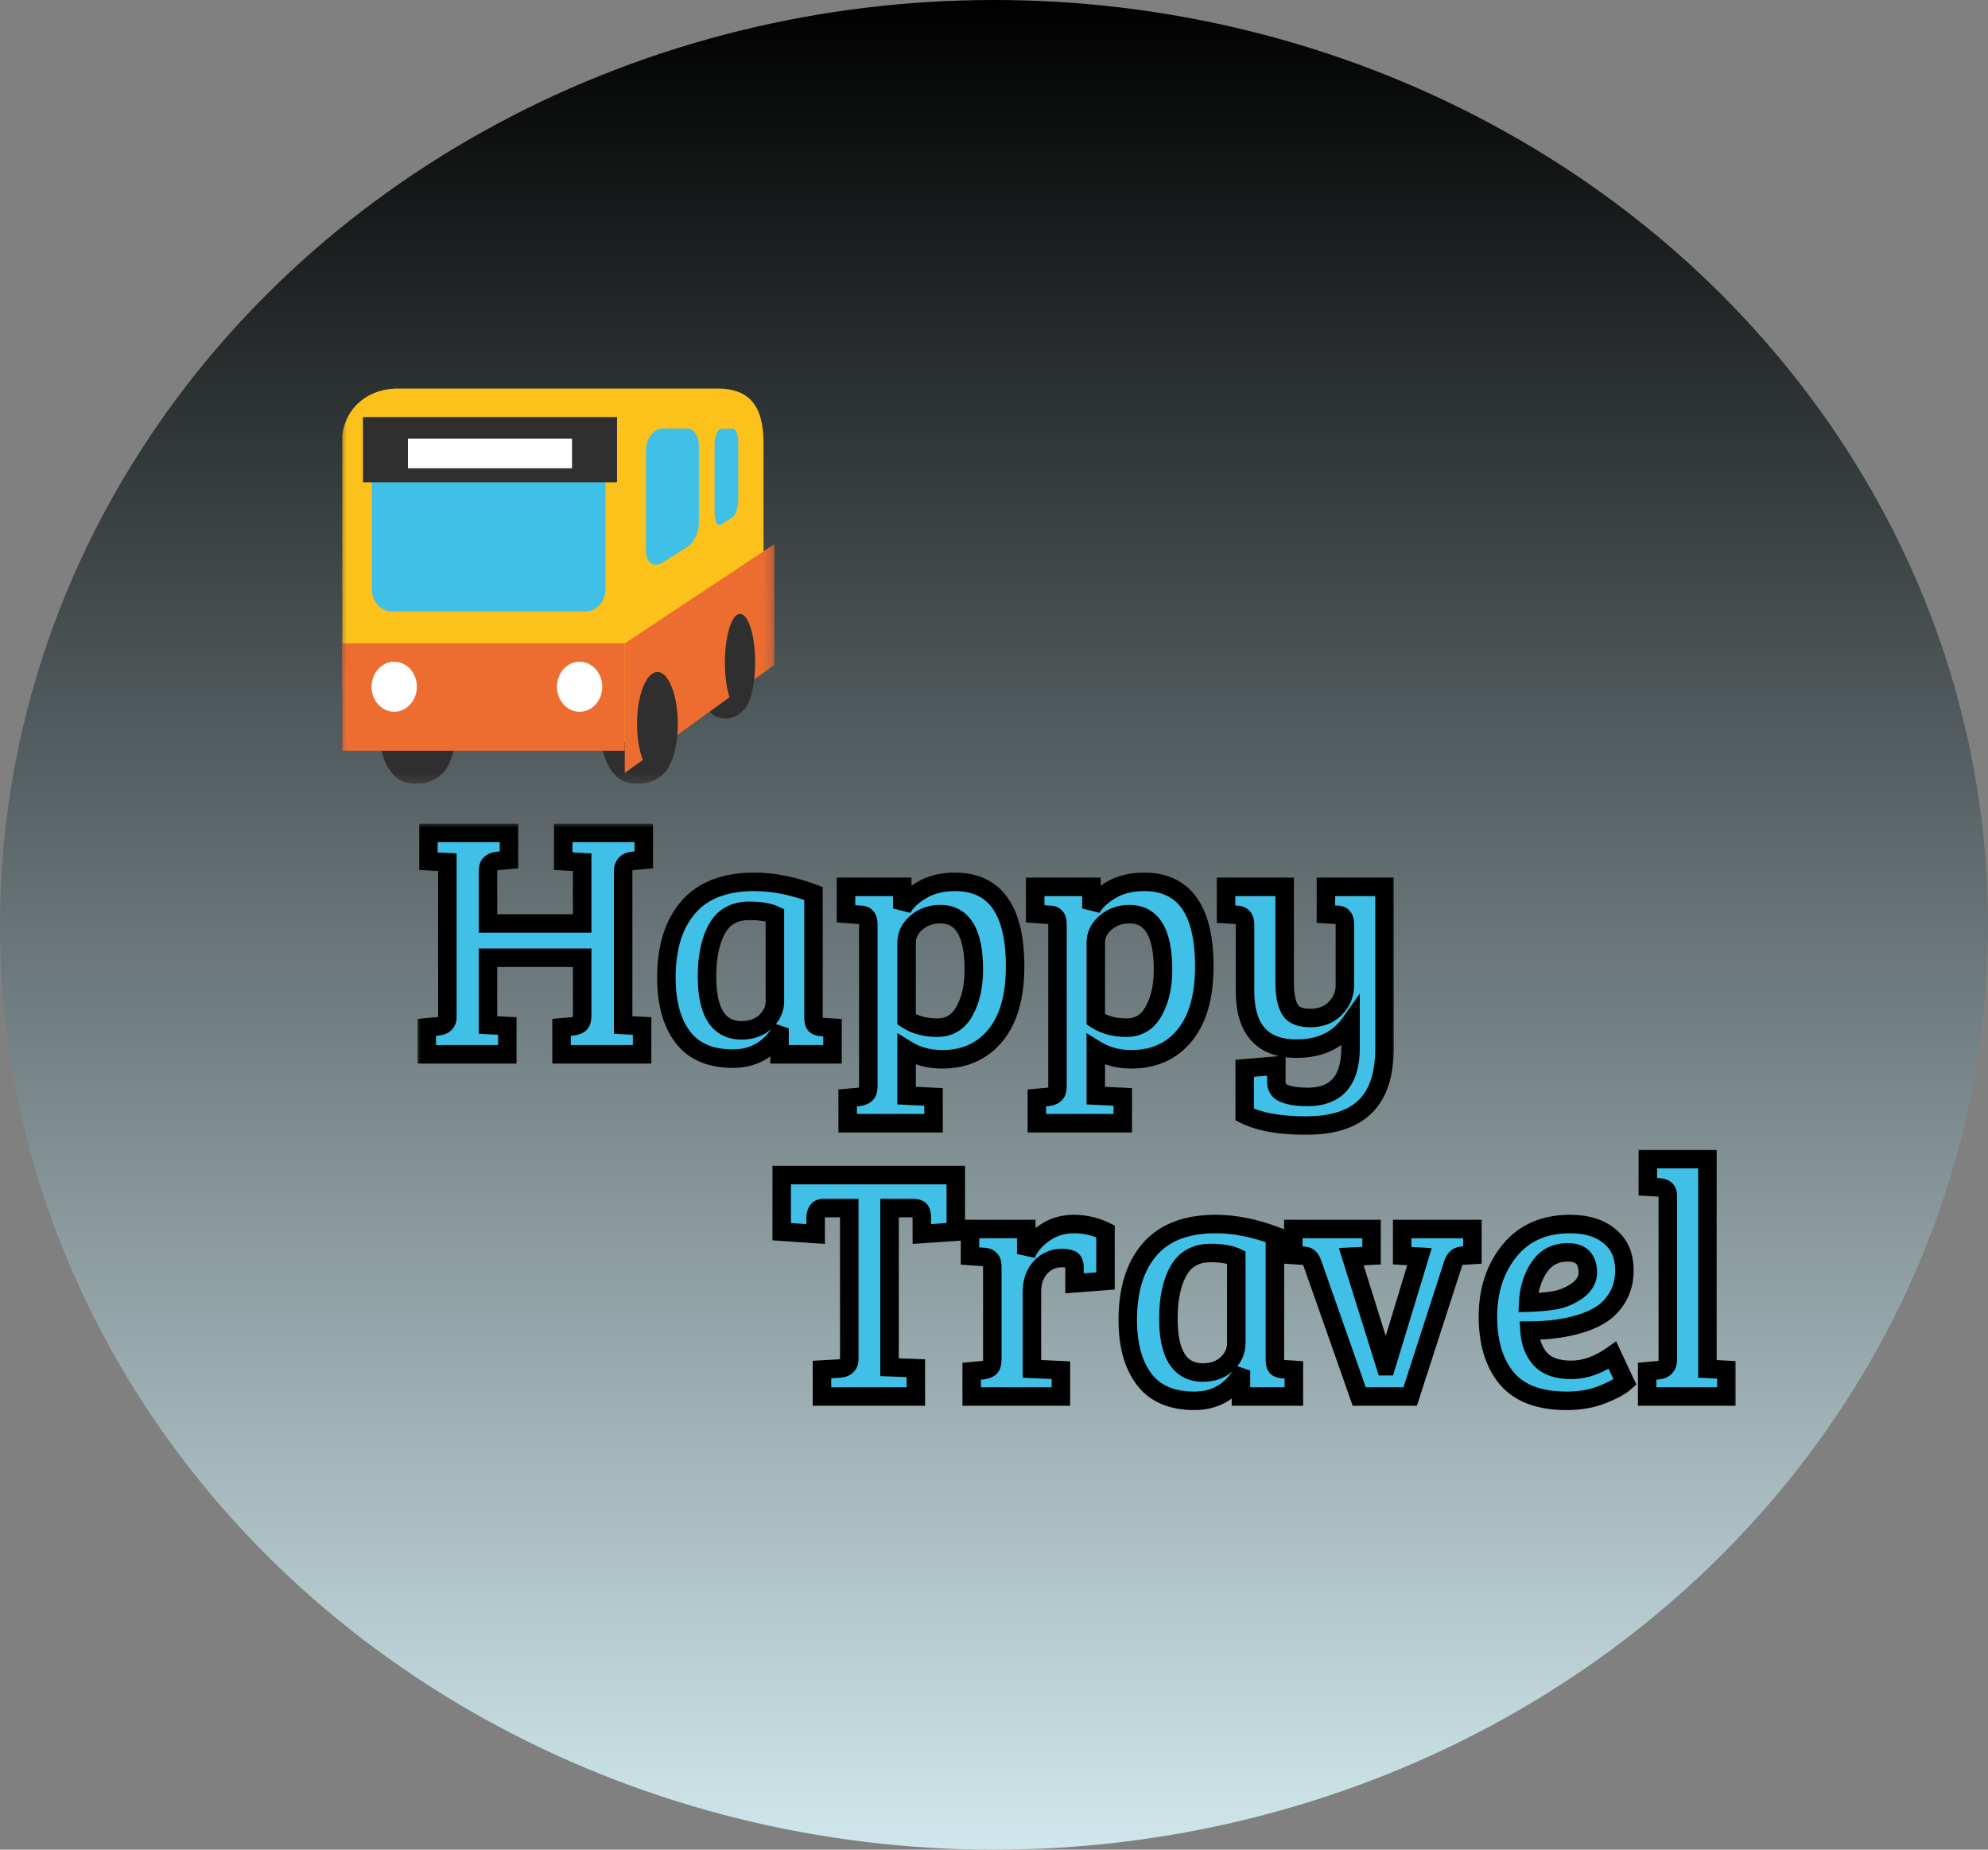 <svg width="215" height="200" viewBox="0 0 215 200" fill="none" xmlns="http://www.w3.org/2000/svg">
<rect x="0" y="0" width="215" height="200" fill="#808080" stroke="none"/>
<ellipse cx="107.5" cy="100" rx="107.5" ry="100" fill="url(#paint0_linear_2618_387)"/>
<g clip-path="url(#clip0_2618_387)">
<g clip-path="url(#clip1_2618_387)">
<mask id="mask0_2618_387" style="mask-type:luminance" maskUnits="userSpaceOnUse" x="36" y="27" width="48" height="58">
<path d="M83.759 27.761H36.759V84.76H83.759V27.761Z" fill="white"/>
</mask>
<g mask="url(#mask0_2618_387)">
<path d="M78.695 71.625C78.695 74.524 77.96 76.871 77.061 76.871C76.158 76.871 75.426 74.524 75.426 71.625C75.426 68.726 76.158 66.375 77.061 66.375C77.96 66.375 78.695 68.73 78.695 71.625Z" fill="#2F2F2F"/>
<path d="M76.351 76.354C76.351 76.354 76.786 77.123 77.257 77.384C78.324 77.971 79.809 77.754 80.701 76.413L80.223 73.218L77.204 73.853L76.351 76.354Z" fill="#2F2F2F"/>
<path d="M45.356 78.271C45.356 81.367 44.368 83.88 43.155 83.88C41.938 83.88 40.949 81.367 40.949 78.271C40.949 75.171 41.938 72.658 43.155 72.658C44.368 72.662 45.356 75.171 45.356 78.271Z" fill="#2F2F2F"/>
<path d="M42.195 83.332C42.195 83.332 42.78 84.156 43.422 84.432C44.86 85.059 46.859 84.827 48.062 83.399L47.416 79.983L43.347 80.661L42.195 83.332Z" fill="#2F2F2F"/>
<path d="M49.368 78.271C49.368 81.367 48.379 83.88 47.166 83.88C45.949 83.88 44.96 81.367 44.96 78.271C44.96 75.171 45.949 72.658 47.166 72.658C48.379 72.662 49.368 75.171 49.368 78.271Z" fill="#2F2F2F"/>
<path d="M69.292 78.271C69.292 81.367 68.303 83.88 67.09 83.88C65.873 83.88 64.885 81.367 64.885 78.271C64.885 75.171 65.873 72.658 67.09 72.658C68.303 72.662 69.292 75.171 69.292 78.271Z" fill="#2F2F2F"/>
<path d="M66.13 83.332C66.13 83.332 66.715 84.156 67.358 84.432C68.796 85.059 70.794 84.827 72.001 83.399L71.355 79.983L67.286 80.661L66.13 83.332Z" fill="#2F2F2F"/>
<path d="M77.578 42.011H43.072C39.493 42.011 36.952 44.428 36.952 47.986V73.364C36.952 77.317 39.853 80.523 43.429 80.523H63.296C68.514 80.523 70.22 79.778 73.41 77.455C76.69 75.068 82.575 71.124 82.575 67.889V47.951C82.575 43.998 81.154 42.011 77.578 42.011Z" fill="#FCC21B"/>
<path d="M36.759 69.566H67.568V81.174H36.759V69.566Z" fill="#ED6C30"/>
<path d="M67.568 83.576L83.759 71.881V58.829L67.568 69.566V83.576Z" fill="#ED6C30"/>
<path d="M65.484 63.712C65.484 65.038 64.51 66.118 63.307 66.118H42.394C41.195 66.118 40.221 65.038 40.221 63.712V48.432C40.221 47.107 41.195 46.026 42.394 46.026H63.303C64.506 46.026 65.481 47.107 65.481 48.432V63.712H65.484Z" fill="#40C0E7"/>
<path d="M39.254 45.099H66.733V52.151H39.254V45.099Z" fill="#2F2F2F"/>
<path d="M44.118 47.434H61.865V50.629H44.118V47.434Z" fill="white"/>
<path d="M75.587 56.51C75.587 57.535 75.045 58.703 74.334 59.149L71.69 60.809C70.712 61.417 69.859 60.876 69.859 59.547V48.732C69.859 47.406 70.716 46.33 71.69 46.33H74.334C75.045 46.33 75.587 47.162 75.587 48.179V56.51ZM79.841 47.758C79.841 46.98 79.58 46.349 79.245 46.349H78.053C77.639 46.349 77.282 47.103 77.282 48.026V55.544C77.282 56.467 77.639 56.979 78.053 56.691L79.245 55.887C79.58 55.658 79.841 54.853 79.841 54.076V47.758Z" fill="#40C0E7"/>
<path d="M42.633 76.962C43.987 76.962 45.085 75.75 45.085 74.256C45.085 72.761 43.987 71.55 42.633 71.55C41.279 71.55 40.182 72.761 40.182 74.256C40.182 75.75 41.279 76.962 42.633 76.962Z" fill="white"/>
<path d="M65.134 74.256C65.134 75.751 64.035 76.962 62.679 76.962C61.33 76.962 60.231 75.751 60.231 74.256C60.231 72.757 61.326 71.55 62.679 71.55C64.035 71.55 65.134 72.757 65.134 74.256Z" fill="white"/>
<path d="M73.303 78.271C73.303 81.367 72.315 83.88 71.101 83.88C69.884 83.88 68.896 81.367 68.896 78.271C68.896 75.171 69.884 72.658 71.101 72.658C72.315 72.662 73.303 75.171 73.303 78.271Z" fill="#2F2F2F"/>
<path d="M81.668 71.625C81.668 74.524 80.936 76.871 80.034 76.871C79.131 76.871 78.399 74.524 78.399 71.625C78.399 68.726 79.131 66.375 80.034 66.375C80.94 66.375 81.668 68.73 81.668 71.625Z" fill="#2F2F2F"/>
</g>
</g>
<mask id="path-21-outside-1_2618_387" maskUnits="userSpaceOnUse" x="45" y="89" width="106" height="34" fill="black">
<rect fill="white" x="45" y="89" width="106" height="34"/>
<path d="M62.964 109.788V103.56H52.776V110.832L54.864 110.94V114H46.152V111.084L47.34 110.976C48.036 110.904 48.384 110.568 48.384 109.968V93.228L46.332 93.12V90.06H55.044V92.976L53.856 93.084C53.472 93.132 53.196 93.24 53.028 93.408C52.86 93.552 52.776 93.84 52.776 94.272V99.852H62.964V93.228L60.912 93.12V90.06H69.624V92.976L68.436 93.084C67.74 93.156 67.392 93.54 67.392 94.236V110.832L69.444 110.94V114H60.732V111.084L61.92 110.976C62.28 110.928 62.544 110.832 62.712 110.688C62.88 110.52 62.964 110.22 62.964 109.788ZM87.981 96.612V110.004C87.981 110.388 88.041 110.652 88.161 110.796C88.305 110.94 88.545 111.024 88.881 111.048L90.033 111.12V114H84.309V111.912L84.201 111.876C83.001 113.604 81.357 114.468 79.269 114.468C76.821 114.468 75.009 113.688 73.833 112.128C72.657 110.568 72.069 108.432 72.069 105.72C72.069 102.456 72.861 99.912 74.445 98.088C76.029 96.264 78.405 95.352 81.573 95.352C83.613 95.352 85.749 95.772 87.981 96.612ZM83.805 108.276V98.952C83.133 98.64 82.209 98.484 81.033 98.484C79.425 98.484 78.261 99.132 77.541 100.428C76.821 101.724 76.461 103.44 76.461 105.576C76.461 109.464 77.709 111.408 80.205 111.408C81.261 111.408 82.125 111.096 82.797 110.472C83.469 109.824 83.805 109.092 83.805 108.276ZM93.907 117.42V99.996C93.907 99.588 93.835 99.312 93.691 99.168C93.571 99 93.343 98.916 93.007 98.916L91.495 98.808V95.892H97.579V98.232C97.963 97.512 98.659 96.852 99.667 96.252C100.675 95.652 101.875 95.352 103.267 95.352C107.611 95.352 109.783 98.4 109.783 104.496C109.783 107.736 109.075 110.22 107.659 111.948C106.243 113.676 104.323 114.54 101.899 114.54C100.459 114.54 99.175 114.192 98.047 113.496V118.464L100.963 118.608V121.452H91.675V118.716L92.863 118.608C93.223 118.56 93.487 118.452 93.655 118.284C93.823 118.14 93.907 117.852 93.907 117.42ZM105.319 104.856C105.319 100.848 104.107 98.844 101.683 98.844C100.675 98.844 99.811 99.156 99.091 99.78C98.395 100.38 98.047 101.1 98.047 101.94V110.22C98.959 110.82 100.063 111.12 101.359 111.12C102.679 111.12 103.663 110.52 104.311 109.32C104.983 108.12 105.319 106.632 105.319 104.856ZM114.368 117.42V99.996C114.368 99.588 114.296 99.312 114.152 99.168C114.032 99 113.804 98.916 113.468 98.916L111.956 98.808V95.892H118.04V98.232C118.424 97.512 119.12 96.852 120.128 96.252C121.136 95.652 122.336 95.352 123.728 95.352C128.072 95.352 130.244 98.4 130.244 104.496C130.244 107.736 129.536 110.22 128.12 111.948C126.704 113.676 124.784 114.54 122.36 114.54C120.92 114.54 119.636 114.192 118.508 113.496V118.464L121.424 118.608V121.452H112.136V118.716L113.324 118.608C113.684 118.56 113.948 118.452 114.116 118.284C114.284 118.14 114.368 117.852 114.368 117.42ZM125.78 104.856C125.78 100.848 124.568 98.844 122.144 98.844C121.136 98.844 120.272 99.156 119.552 99.78C118.856 100.38 118.508 101.1 118.508 101.94V110.22C119.42 110.82 120.524 111.12 121.82 111.12C123.14 111.12 124.124 110.52 124.772 109.32C125.444 108.12 125.78 106.632 125.78 104.856ZM146.061 113.316V110.58C144.741 112.452 142.797 113.388 140.229 113.388C136.509 113.388 134.649 111.312 134.649 107.16V99.924C134.649 99.276 134.349 98.94 133.749 98.916L132.597 98.844V95.892H138.933V106.224C138.933 107.496 139.113 108.456 139.473 109.104C139.833 109.752 140.577 110.076 141.705 110.076C142.833 110.076 143.733 109.728 144.405 109.032C145.101 108.336 145.449 107.496 145.449 106.512V99.996C145.449 99.588 145.377 99.312 145.233 99.168C145.113 99 144.885 98.916 144.549 98.916L143.397 98.844V95.892H149.733V113.316C149.733 116.22 149.025 118.344 147.609 119.688C146.217 121.032 144.093 121.704 141.237 121.704C138.405 121.704 136.197 121.308 134.613 120.516V115.512L138.033 115.224V116.952C138.033 117.6 138.333 118.032 138.933 118.248C139.533 118.488 140.361 118.608 141.417 118.608C144.513 118.608 146.061 116.844 146.061 113.316Z"/>
</mask>
<path d="M62.964 109.788V103.56H52.776V110.832L54.864 110.94V114H46.152V111.084L47.34 110.976C48.036 110.904 48.384 110.568 48.384 109.968V93.228L46.332 93.12V90.06H55.044V92.976L53.856 93.084C53.472 93.132 53.196 93.24 53.028 93.408C52.86 93.552 52.776 93.84 52.776 94.272V99.852H62.964V93.228L60.912 93.12V90.06H69.624V92.976L68.436 93.084C67.74 93.156 67.392 93.54 67.392 94.236V110.832L69.444 110.94V114H60.732V111.084L61.92 110.976C62.28 110.928 62.544 110.832 62.712 110.688C62.88 110.52 62.964 110.22 62.964 109.788ZM87.981 96.612V110.004C87.981 110.388 88.041 110.652 88.161 110.796C88.305 110.94 88.545 111.024 88.881 111.048L90.033 111.12V114H84.309V111.912L84.201 111.876C83.001 113.604 81.357 114.468 79.269 114.468C76.821 114.468 75.009 113.688 73.833 112.128C72.657 110.568 72.069 108.432 72.069 105.72C72.069 102.456 72.861 99.912 74.445 98.088C76.029 96.264 78.405 95.352 81.573 95.352C83.613 95.352 85.749 95.772 87.981 96.612ZM83.805 108.276V98.952C83.133 98.64 82.209 98.484 81.033 98.484C79.425 98.484 78.261 99.132 77.541 100.428C76.821 101.724 76.461 103.44 76.461 105.576C76.461 109.464 77.709 111.408 80.205 111.408C81.261 111.408 82.125 111.096 82.797 110.472C83.469 109.824 83.805 109.092 83.805 108.276ZM93.907 117.42V99.996C93.907 99.588 93.835 99.312 93.691 99.168C93.571 99 93.343 98.916 93.007 98.916L91.495 98.808V95.892H97.579V98.232C97.963 97.512 98.659 96.852 99.667 96.252C100.675 95.652 101.875 95.352 103.267 95.352C107.611 95.352 109.783 98.4 109.783 104.496C109.783 107.736 109.075 110.22 107.659 111.948C106.243 113.676 104.323 114.54 101.899 114.54C100.459 114.54 99.175 114.192 98.047 113.496V118.464L100.963 118.608V121.452H91.675V118.716L92.863 118.608C93.223 118.56 93.487 118.452 93.655 118.284C93.823 118.14 93.907 117.852 93.907 117.42ZM105.319 104.856C105.319 100.848 104.107 98.844 101.683 98.844C100.675 98.844 99.811 99.156 99.091 99.78C98.395 100.38 98.047 101.1 98.047 101.94V110.22C98.959 110.82 100.063 111.12 101.359 111.12C102.679 111.12 103.663 110.52 104.311 109.32C104.983 108.12 105.319 106.632 105.319 104.856ZM114.368 117.42V99.996C114.368 99.588 114.296 99.312 114.152 99.168C114.032 99 113.804 98.916 113.468 98.916L111.956 98.808V95.892H118.04V98.232C118.424 97.512 119.12 96.852 120.128 96.252C121.136 95.652 122.336 95.352 123.728 95.352C128.072 95.352 130.244 98.4 130.244 104.496C130.244 107.736 129.536 110.22 128.12 111.948C126.704 113.676 124.784 114.54 122.36 114.54C120.92 114.54 119.636 114.192 118.508 113.496V118.464L121.424 118.608V121.452H112.136V118.716L113.324 118.608C113.684 118.56 113.948 118.452 114.116 118.284C114.284 118.14 114.368 117.852 114.368 117.42ZM125.78 104.856C125.78 100.848 124.568 98.844 122.144 98.844C121.136 98.844 120.272 99.156 119.552 99.78C118.856 100.38 118.508 101.1 118.508 101.94V110.22C119.42 110.82 120.524 111.12 121.82 111.12C123.14 111.12 124.124 110.52 124.772 109.32C125.444 108.12 125.78 106.632 125.78 104.856ZM146.061 113.316V110.58C144.741 112.452 142.797 113.388 140.229 113.388C136.509 113.388 134.649 111.312 134.649 107.16V99.924C134.649 99.276 134.349 98.94 133.749 98.916L132.597 98.844V95.892H138.933V106.224C138.933 107.496 139.113 108.456 139.473 109.104C139.833 109.752 140.577 110.076 141.705 110.076C142.833 110.076 143.733 109.728 144.405 109.032C145.101 108.336 145.449 107.496 145.449 106.512V99.996C145.449 99.588 145.377 99.312 145.233 99.168C145.113 99 144.885 98.916 144.549 98.916L143.397 98.844V95.892H149.733V113.316C149.733 116.22 149.025 118.344 147.609 119.688C146.217 121.032 144.093 121.704 141.237 121.704C138.405 121.704 136.197 121.308 134.613 120.516V115.512L138.033 115.224V116.952C138.033 117.6 138.333 118.032 138.933 118.248C139.533 118.488 140.361 118.608 141.417 118.608C144.513 118.608 146.061 116.844 146.061 113.316Z" fill="#40C0E7"/>
<path d="M62.964 103.56H63.964V102.56H62.964V103.56ZM52.776 103.56V102.56H51.776V103.56H52.776ZM52.776 110.832H51.776V111.782L52.724 111.831L52.776 110.832ZM54.864 110.94H55.864V109.99L54.916 109.941L54.864 110.94ZM54.864 114V115H55.864V114H54.864ZM46.152 114H45.152V115H46.152V114ZM46.152 111.084L46.062 110.088L45.152 110.171V111.084H46.152ZM47.34 110.976L47.431 111.972L47.443 111.971L47.34 110.976ZM48.384 93.228H49.384V92.279L48.437 92.229L48.384 93.228ZM46.332 93.12H45.332V94.069L46.279 94.119L46.332 93.12ZM46.332 90.06V89.06H45.332V90.06H46.332ZM55.044 90.06H56.044V89.06H55.044V90.06ZM55.044 92.976L55.135 93.972L56.044 93.889V92.976H55.044ZM53.856 93.084L53.766 92.088L53.749 92.09L53.732 92.092L53.856 93.084ZM53.028 93.408L53.679 94.167L53.708 94.142L53.735 94.115L53.028 93.408ZM52.776 99.852H51.776V100.852H52.776V99.852ZM62.964 99.852V100.852H63.964V99.852H62.964ZM62.964 93.228H63.964V92.279L63.017 92.229L62.964 93.228ZM60.912 93.12H59.912V94.069L60.859 94.119L60.912 93.12ZM60.912 90.06V89.06H59.912V90.06H60.912ZM69.624 90.06H70.624V89.06H69.624V90.06ZM69.624 92.976L69.715 93.972L70.624 93.889V92.976H69.624ZM68.436 93.084L68.346 92.088L68.333 92.089L68.436 93.084ZM67.392 110.832H66.392V111.781L67.339 111.831L67.392 110.832ZM69.444 110.94H70.444V109.991L69.497 109.941L69.444 110.94ZM69.444 114V115H70.444V114H69.444ZM60.732 114H59.732V115H60.732V114ZM60.732 111.084L60.642 110.088L59.732 110.171V111.084H60.732ZM61.92 110.976L62.011 111.972L62.031 111.97L62.052 111.967L61.92 110.976ZM62.712 110.688L63.363 111.447L63.392 111.422L63.419 111.395L62.712 110.688ZM63.964 109.788V103.56H61.964V109.788H63.964ZM62.964 102.56H52.776V104.56H62.964V102.56ZM51.776 103.56V110.832H53.776V103.56H51.776ZM52.724 111.831L54.812 111.939L54.916 109.941L52.828 109.833L52.724 111.831ZM53.864 110.94V114H55.864V110.94H53.864ZM54.864 113H46.152V115H54.864V113ZM47.152 114V111.084H45.152V114H47.152ZM46.242 112.08L47.431 111.972L47.249 109.98L46.062 110.088L46.242 112.08ZM47.443 111.971C47.917 111.922 48.425 111.769 48.818 111.389C49.232 110.99 49.384 110.47 49.384 109.968H47.384C47.384 110.022 47.376 110.034 47.381 110.02C47.388 110.001 47.404 109.974 47.428 109.951C47.45 109.929 47.459 109.931 47.433 109.941C47.404 109.952 47.343 109.97 47.237 109.981L47.443 111.971ZM49.384 109.968V93.228H47.384V109.968H49.384ZM48.437 92.229L46.385 92.121L46.279 94.119L48.331 94.227L48.437 92.229ZM47.332 93.12V90.06H45.332V93.12H47.332ZM46.332 91.06H55.044V89.06H46.332V91.06ZM54.044 90.06V92.976H56.044V90.06H54.044ZM54.953 91.98L53.766 92.088L53.947 94.08L55.135 93.972L54.953 91.98ZM53.732 92.092C53.255 92.151 52.718 92.304 52.321 92.701L53.735 94.115C53.701 94.15 53.685 94.148 53.725 94.132C53.767 94.116 53.847 94.093 53.98 94.076L53.732 92.092ZM52.377 92.649C51.85 93.1 51.776 93.798 51.776 94.272H53.776C53.776 94.196 53.78 94.136 53.785 94.091C53.79 94.045 53.797 94.021 53.799 94.012C53.805 93.99 53.786 94.075 53.679 94.167L52.377 92.649ZM51.776 94.272V99.852H53.776V94.272H51.776ZM52.776 100.852H62.964V98.852H52.776V100.852ZM63.964 99.852V93.228H61.964V99.852H63.964ZM63.017 92.229L60.965 92.121L60.859 94.119L62.911 94.227L63.017 92.229ZM61.912 93.12V90.06H59.912V93.12H61.912ZM60.912 91.06H69.624V89.06H60.912V91.06ZM68.624 90.06V92.976H70.624V90.06H68.624ZM69.534 91.98L68.346 92.088L68.526 94.08L69.715 93.972L69.534 91.98ZM68.333 92.089C67.827 92.142 67.302 92.324 66.912 92.754C66.521 93.186 66.392 93.726 66.392 94.236H68.392C68.392 94.143 68.404 94.096 68.409 94.079C68.413 94.067 68.411 94.079 68.394 94.097C68.377 94.116 68.366 94.119 68.379 94.113C68.397 94.105 68.445 94.088 68.539 94.079L68.333 92.089ZM66.392 94.236V110.832H68.392V94.236H66.392ZM67.339 111.831L69.391 111.939L69.497 109.941L67.445 109.833L67.339 111.831ZM68.444 110.94V114H70.444V110.94H68.444ZM69.444 113H60.732V115H69.444V113ZM61.732 114V111.084H59.732V114H61.732ZM60.822 112.08L62.011 111.972L61.83 109.98L60.642 110.088L60.822 112.08ZM62.052 111.967C62.493 111.908 62.981 111.774 63.363 111.447L62.061 109.929C62.089 109.905 62.094 109.911 62.046 109.928C61.998 109.946 61.916 109.968 61.788 109.985L62.052 111.967ZM63.419 111.395C63.879 110.935 63.964 110.288 63.964 109.788H61.964C61.964 109.945 61.948 110.032 61.938 110.067C61.928 110.102 61.935 110.05 62.005 109.981L63.419 111.395ZM87.981 96.612H88.981V95.92L88.333 95.676L87.981 96.612ZM88.161 110.796L87.393 111.436L87.422 111.471L87.454 111.503L88.161 110.796ZM88.881 111.048L88.81 112.045L88.819 112.046L88.881 111.048ZM90.033 111.12H91.033V110.181L90.095 110.122L90.033 111.12ZM90.033 114V115H91.033V114H90.033ZM84.309 114H83.309V115H84.309V114ZM84.309 111.912H85.309V111.191L84.625 110.963L84.309 111.912ZM84.201 111.876L84.517 110.927L83.807 110.691L83.379 111.306L84.201 111.876ZM73.833 112.128L73.034 112.73L73.034 112.73L73.833 112.128ZM74.445 98.088L73.69 97.432L73.69 97.432L74.445 98.088ZM83.805 98.952H84.805V98.314L84.226 98.045L83.805 98.952ZM77.541 100.428L78.415 100.914L78.415 100.914L77.541 100.428ZM82.797 110.472L83.477 111.205L83.484 111.198L83.491 111.192L82.797 110.472ZM86.981 96.612V110.004H88.981V96.612H86.981ZM86.981 110.004C86.981 110.417 87.03 111.001 87.393 111.436L88.929 110.156C88.969 110.203 88.989 110.243 88.997 110.262C89.005 110.28 89.005 110.285 89.001 110.268C88.993 110.232 88.981 110.15 88.981 110.004H86.981ZM87.454 111.503C87.849 111.898 88.38 112.015 88.81 112.045L88.952 110.051C88.901 110.047 88.861 110.041 88.831 110.036C88.802 110.03 88.785 110.025 88.779 110.023C88.767 110.019 88.811 110.032 88.868 110.089L87.454 111.503ZM88.819 112.046L89.971 112.118L90.095 110.122L88.943 110.05L88.819 112.046ZM89.033 111.12V114H91.033V111.12H89.033ZM90.033 113H84.309V115H90.033V113ZM85.309 114V111.912H83.309V114H85.309ZM84.625 110.963L84.517 110.927L83.885 112.825L83.993 112.861L84.625 110.963ZM83.379 111.306C82.365 112.767 81.026 113.468 79.269 113.468V115.468C81.688 115.468 83.637 114.441 85.022 112.446L83.379 111.306ZM79.269 113.468C77.047 113.468 75.571 112.773 74.631 111.526L73.034 112.73C74.447 114.603 76.595 115.468 79.269 115.468V113.468ZM74.631 111.526C73.628 110.196 73.069 108.297 73.069 105.72H71.069C71.069 108.567 71.685 110.94 73.034 112.73L74.631 111.526ZM73.069 105.72C73.069 102.612 73.822 100.33 75.2 98.744L73.69 97.432C71.9 99.494 71.069 102.3 71.069 105.72H73.069ZM75.2 98.744C76.539 97.202 78.599 96.352 81.573 96.352V94.352C78.211 94.352 75.519 95.326 73.69 97.432L75.2 98.744ZM81.573 96.352C83.474 96.352 85.491 96.743 87.629 97.548L88.333 95.676C86.007 94.801 83.752 94.352 81.573 94.352V96.352ZM84.805 108.276V98.952H82.805V108.276H84.805ZM84.226 98.045C83.367 97.646 82.278 97.484 81.033 97.484V99.484C82.14 99.484 82.899 99.634 83.384 99.859L84.226 98.045ZM81.033 97.484C79.099 97.484 77.581 98.297 76.667 99.942L78.415 100.914C78.941 99.967 79.75 99.484 81.033 99.484V97.484ZM76.667 99.942C75.836 101.438 75.461 103.34 75.461 105.576H77.461C77.461 103.54 77.806 102.01 78.415 100.914L76.667 99.942ZM75.461 105.576C75.461 107.595 75.779 109.281 76.555 110.49C77.38 111.775 78.649 112.408 80.205 112.408V110.408C79.265 110.408 78.662 110.069 78.238 109.41C77.767 108.675 77.461 107.445 77.461 105.576H75.461ZM80.205 112.408C81.472 112.408 82.592 112.027 83.477 111.205L82.117 109.739C81.657 110.165 81.049 110.408 80.205 110.408V112.408ZM83.491 111.192C84.328 110.385 84.805 109.403 84.805 108.276H82.805C82.805 108.781 82.61 109.263 82.103 109.752L83.491 111.192ZM93.691 99.168L92.877 99.749L92.925 99.817L92.984 99.875L93.691 99.168ZM93.007 98.916L92.936 99.913L92.972 99.916H93.007V98.916ZM91.495 98.808H90.495V99.739L91.424 99.805L91.495 98.808ZM91.495 95.892V94.892H90.495V95.892H91.495ZM97.579 95.892H98.579V94.892H97.579V95.892ZM97.579 98.232H96.579L98.462 98.703L97.579 98.232ZM99.667 96.252L99.156 95.393L99.156 95.393L99.667 96.252ZM107.659 111.948L106.886 111.314L106.886 111.314L107.659 111.948ZM98.047 113.496L98.572 112.645L97.047 111.704V113.496H98.047ZM98.047 118.464H97.047V119.416L97.998 119.463L98.047 118.464ZM100.963 118.608H101.963V117.656L101.012 117.609L100.963 118.608ZM100.963 121.452V122.452H101.963V121.452H100.963ZM91.675 121.452H90.675V122.452H91.675V121.452ZM91.675 118.716L91.585 117.72L90.675 117.803V118.716H91.675ZM92.863 118.608L92.954 119.604L92.975 119.602L92.995 119.599L92.863 118.608ZM93.655 118.284L93.004 117.525L92.975 117.55L92.948 117.577L93.655 118.284ZM99.091 99.78L99.744 100.537L99.746 100.536L99.091 99.78ZM98.047 110.22H97.047V110.759L97.498 111.055L98.047 110.22ZM104.311 109.32L103.439 108.831L103.435 108.838L103.431 108.845L104.311 109.32ZM94.907 117.42V99.996H92.907V117.42H94.907ZM94.907 99.996C94.907 99.553 94.846 98.909 94.398 98.461L92.984 99.875C92.936 99.827 92.909 99.783 92.896 99.758C92.884 99.734 92.882 99.723 92.885 99.735C92.889 99.747 92.894 99.774 92.899 99.819C92.904 99.865 92.907 99.923 92.907 99.996H94.907ZM94.505 98.587C94.103 98.025 93.461 97.916 93.007 97.916V99.916C93.099 99.916 93.115 99.928 93.084 99.917C93.067 99.911 93.034 99.896 92.994 99.868C92.954 99.838 92.913 99.799 92.877 99.749L94.505 98.587ZM93.078 97.918L91.566 97.811L91.424 99.805L92.936 99.913L93.078 97.918ZM92.495 98.808V95.892H90.495V98.808H92.495ZM91.495 96.892H97.579V94.892H91.495V96.892ZM96.579 95.892V98.232H98.579V95.892H96.579ZM98.462 98.703C98.73 98.199 99.263 97.657 100.179 97.111L99.156 95.393C98.056 96.047 97.196 96.825 96.697 97.761L98.462 98.703ZM100.179 97.111C101.005 96.619 102.021 96.352 103.267 96.352V94.352C101.729 94.352 100.345 94.685 99.156 95.393L100.179 97.111ZM103.267 96.352C105.175 96.352 106.473 97.003 107.34 98.218C108.25 99.496 108.783 101.537 108.783 104.496H110.783C110.783 101.359 110.23 98.828 108.969 97.058C107.663 95.225 105.703 94.352 103.267 94.352V96.352ZM108.783 104.496C108.783 107.606 108.102 109.83 106.886 111.314L108.433 112.582C110.048 110.61 110.783 107.866 110.783 104.496H108.783ZM106.886 111.314C105.677 112.789 104.053 113.54 101.899 113.54V115.54C104.594 115.54 106.809 114.563 108.433 112.582L106.886 111.314ZM101.899 113.54C100.628 113.54 99.529 113.235 98.572 112.645L97.522 114.347C98.821 115.149 100.29 115.54 101.899 115.54V113.54ZM97.047 113.496V118.464H99.047V113.496H97.047ZM97.998 119.463L100.914 119.607L101.012 117.609L98.096 117.465L97.998 119.463ZM99.963 118.608V121.452H101.963V118.608H99.963ZM100.963 120.452H91.675V122.452H100.963V120.452ZM92.675 121.452V118.716H90.675V121.452H92.675ZM91.766 119.712L92.954 119.604L92.773 117.612L91.585 117.72L91.766 119.712ZM92.995 119.599C93.464 119.537 93.976 119.377 94.362 118.991L92.948 117.577C92.975 117.55 92.986 117.552 92.953 117.565C92.918 117.58 92.848 117.601 92.731 117.617L92.995 119.599ZM94.306 119.043C94.833 118.592 94.907 117.894 94.907 117.42H92.907C92.907 117.496 92.903 117.556 92.898 117.601C92.893 117.647 92.887 117.671 92.884 117.68C92.878 117.702 92.897 117.617 93.004 117.525L94.306 119.043ZM106.319 104.856C106.319 102.784 106.012 101.063 105.266 99.829C104.471 98.515 103.23 97.844 101.683 97.844V99.844C102.56 99.844 103.137 100.175 103.554 100.865C104.021 101.635 104.319 102.92 104.319 104.856H106.319ZM101.683 97.844C100.45 97.844 99.349 98.233 98.436 99.024L99.746 100.536C100.273 100.079 100.901 99.844 101.683 99.844V97.844ZM98.438 99.023C97.545 99.792 97.047 100.78 97.047 101.94H99.047C99.047 101.42 99.245 100.968 99.744 100.537L98.438 99.023ZM97.047 101.94V110.22H99.047V101.94H97.047ZM97.498 111.055C98.601 111.782 99.905 112.12 101.359 112.12V110.12C100.221 110.12 99.317 109.858 98.597 109.385L97.498 111.055ZM101.359 112.12C102.176 112.12 102.937 111.933 103.608 111.524C104.277 111.116 104.798 110.522 105.191 109.795L103.431 108.845C103.176 109.318 102.882 109.624 102.567 109.816C102.253 110.007 101.863 110.12 101.359 110.12V112.12ZM105.184 109.809C105.96 108.422 106.319 106.755 106.319 104.856H104.319C104.319 106.509 104.006 107.818 103.439 108.831L105.184 109.809ZM114.152 99.168L113.338 99.749L113.386 99.817L113.445 99.875L114.152 99.168ZM113.468 98.916L113.397 99.913L113.432 99.916H113.468V98.916ZM111.956 98.808H110.956V99.739L111.885 99.805L111.956 98.808ZM111.956 95.892V94.892H110.956V95.892H111.956ZM118.04 95.892H119.04V94.892H118.04V95.892ZM118.04 98.232H117.04L118.922 98.703L118.04 98.232ZM120.128 96.252L119.617 95.393L119.617 95.393L120.128 96.252ZM128.12 111.948L127.347 111.314L127.347 111.314L128.12 111.948ZM118.508 113.496L119.033 112.645L117.508 111.704V113.496H118.508ZM118.508 118.464H117.508V119.416L118.459 119.463L118.508 118.464ZM121.424 118.608H122.424V117.656L121.473 117.609L121.424 118.608ZM121.424 121.452V122.452H122.424V121.452H121.424ZM112.136 121.452H111.136V122.452H112.136V121.452ZM112.136 118.716L112.046 117.72L111.136 117.803V118.716H112.136ZM113.324 118.608L113.415 119.604L113.435 119.602L113.456 119.599L113.324 118.608ZM114.116 118.284L113.465 117.525L113.436 117.55L113.409 117.577L114.116 118.284ZM119.552 99.78L120.205 100.537L120.207 100.536L119.552 99.78ZM118.508 110.22H117.508V110.759L117.958 111.055L118.508 110.22ZM124.772 109.32L123.9 108.831L123.896 108.838L123.892 108.845L124.772 109.32ZM115.368 117.42V99.996H113.368V117.42H115.368ZM115.368 99.996C115.368 99.553 115.307 98.909 114.859 98.461L113.445 99.875C113.397 99.827 113.37 99.783 113.357 99.758C113.345 99.734 113.343 99.723 113.346 99.735C113.35 99.747 113.355 99.774 113.36 99.819C113.365 99.865 113.368 99.923 113.368 99.996H115.368ZM114.966 98.587C114.564 98.025 113.922 97.916 113.468 97.916V99.916C113.56 99.916 113.576 99.928 113.545 99.917C113.528 99.911 113.495 99.896 113.455 99.868C113.415 99.838 113.374 99.799 113.338 99.749L114.966 98.587ZM113.539 97.918L112.027 97.811L111.885 99.805L113.397 99.913L113.539 97.918ZM112.956 98.808V95.892H110.956V98.808H112.956ZM111.956 96.892H118.04V94.892H111.956V96.892ZM117.04 95.892V98.232H119.04V95.892H117.04ZM118.922 98.703C119.191 98.199 119.724 97.657 120.64 97.111L119.617 95.393C118.517 96.047 117.657 96.825 117.158 97.761L118.922 98.703ZM120.64 97.111C121.466 96.619 122.482 96.352 123.728 96.352V94.352C122.19 94.352 120.806 94.685 119.617 95.393L120.64 97.111ZM123.728 96.352C125.636 96.352 126.934 97.003 127.801 98.218C128.711 99.496 129.244 101.537 129.244 104.496H131.244C131.244 101.359 130.691 98.828 129.429 97.058C128.124 95.225 126.164 94.352 123.728 94.352V96.352ZM129.244 104.496C129.244 107.606 128.563 109.83 127.347 111.314L128.894 112.582C130.509 110.61 131.244 107.866 131.244 104.496H129.244ZM127.347 111.314C126.138 112.789 124.513 113.54 122.36 113.54V115.54C125.055 115.54 127.27 114.563 128.894 112.582L127.347 111.314ZM122.36 113.54C121.089 113.54 119.99 113.235 119.033 112.645L117.983 114.347C119.282 115.149 120.751 115.54 122.36 115.54V113.54ZM117.508 113.496V118.464H119.508V113.496H117.508ZM118.459 119.463L121.375 119.607L121.473 117.609L118.557 117.465L118.459 119.463ZM120.424 118.608V121.452H122.424V118.608H120.424ZM121.424 120.452H112.136V122.452H121.424V120.452ZM113.136 121.452V118.716H111.136V121.452H113.136ZM112.227 119.712L113.415 119.604L113.234 117.612L112.046 117.72L112.227 119.712ZM113.456 119.599C113.925 119.537 114.437 119.377 114.823 118.991L113.409 117.577C113.436 117.55 113.447 117.552 113.413 117.565C113.379 117.58 113.309 117.601 113.192 117.617L113.456 119.599ZM114.767 119.043C115.294 118.592 115.368 117.894 115.368 117.42H113.368C113.368 117.496 113.364 117.556 113.359 117.601C113.354 117.647 113.348 117.671 113.345 117.68C113.339 117.702 113.358 117.617 113.465 117.525L114.767 119.043ZM126.78 104.856C126.78 102.784 126.473 101.063 125.727 99.829C124.932 98.515 123.691 97.844 122.144 97.844V99.844C123.021 99.844 123.598 100.175 124.015 100.865C124.482 101.635 124.78 102.92 124.78 104.856H126.78ZM122.144 97.844C120.911 97.844 119.81 98.233 118.897 99.024L120.207 100.536C120.734 100.079 121.361 99.844 122.144 99.844V97.844ZM118.899 99.023C118.006 99.792 117.508 100.78 117.508 101.94H119.508C119.508 101.42 119.706 100.968 120.205 100.537L118.899 99.023ZM117.508 101.94V110.22H119.508V101.94H117.508ZM117.958 111.055C119.062 111.782 120.366 112.12 121.82 112.12V110.12C120.682 110.12 119.778 109.858 119.058 109.385L117.958 111.055ZM121.82 112.12C122.636 112.12 123.398 111.933 124.069 111.524C124.737 111.116 125.259 110.522 125.652 109.795L123.892 108.845C123.637 109.318 123.343 109.624 123.027 109.816C122.714 110.007 122.324 110.12 121.82 110.12V112.12ZM125.645 109.809C126.421 108.422 126.78 106.755 126.78 104.856H124.78C124.78 106.509 124.467 107.818 123.9 108.831L125.645 109.809ZM146.061 110.58H147.061V107.427L145.244 110.004L146.061 110.58ZM133.749 98.916L133.687 99.914L133.698 99.915L133.709 99.915L133.749 98.916ZM132.597 98.844H131.597V99.783L132.535 99.842L132.597 98.844ZM132.597 95.892V94.892H131.597V95.892H132.597ZM138.933 95.892H139.933V94.892H138.933V95.892ZM139.473 109.104L140.347 108.618L140.347 108.618L139.473 109.104ZM144.405 109.032L143.698 108.325L143.692 108.331L143.686 108.337L144.405 109.032ZM145.233 99.168L144.419 99.749L144.467 99.817L144.526 99.875L145.233 99.168ZM144.549 98.916L144.487 99.914L144.518 99.916H144.549V98.916ZM143.397 98.844H142.397V99.783L143.335 99.842L143.397 98.844ZM143.397 95.892V94.892H142.397V95.892H143.397ZM149.733 95.892H150.733V94.892H149.733V95.892ZM147.609 119.688L146.921 118.963L146.914 118.969L147.609 119.688ZM134.613 120.516H133.613V121.134L134.166 121.41L134.613 120.516ZM134.613 115.512L134.529 114.516L133.613 114.593V115.512H134.613ZM138.033 115.224H139.033V114.136L137.949 114.228L138.033 115.224ZM138.933 118.248L139.304 117.32L139.288 117.313L139.272 117.307L138.933 118.248ZM147.061 113.316V110.58H145.061V113.316H147.061ZM145.244 110.004C144.136 111.575 142.518 112.388 140.229 112.388V114.388C143.076 114.388 145.346 113.329 146.878 111.156L145.244 110.004ZM140.229 112.388C138.553 112.388 137.471 111.925 136.789 111.164C136.088 110.381 135.649 109.107 135.649 107.16H133.649C133.649 109.365 134.14 111.205 135.299 112.498C136.477 113.813 138.185 114.388 140.229 114.388V112.388ZM135.649 107.16V99.924H133.649V107.16H135.649ZM135.649 99.924C135.649 99.461 135.543 98.938 135.17 98.52C134.785 98.089 134.266 97.936 133.789 97.917L133.709 99.915C133.771 99.918 133.786 99.927 133.771 99.921C133.763 99.918 133.749 99.911 133.731 99.898C133.712 99.886 133.694 99.87 133.678 99.852C133.662 99.834 133.651 99.817 133.644 99.804C133.637 99.792 133.635 99.785 133.636 99.788C133.637 99.791 133.64 99.803 133.643 99.826C133.647 99.849 133.649 99.881 133.649 99.924H135.649ZM133.811 97.918L132.659 97.846L132.535 99.842L133.687 99.914L133.811 97.918ZM133.597 98.844V95.892H131.597V98.844H133.597ZM132.597 96.892H138.933V94.892H132.597V96.892ZM137.933 95.892V106.224H139.933V95.892H137.933ZM137.933 106.224C137.933 107.56 138.117 108.722 138.599 109.59L140.347 108.618C140.109 108.19 139.933 107.432 139.933 106.224H137.933ZM138.599 109.59C139.217 110.702 140.42 111.076 141.705 111.076V109.076C140.734 109.076 140.449 108.802 140.347 108.618L138.599 109.59ZM141.705 111.076C143.055 111.076 144.233 110.65 145.124 109.727L143.686 108.337C143.233 108.806 142.611 109.076 141.705 109.076V111.076ZM145.112 109.739C145.996 108.856 146.449 107.761 146.449 106.512H144.449C144.449 107.231 144.206 107.816 143.698 108.325L145.112 109.739ZM146.449 106.512V99.996H144.449V106.512H146.449ZM146.449 99.996C146.449 99.553 146.388 98.909 145.94 98.461L144.526 99.875C144.478 99.827 144.451 99.783 144.438 99.758C144.426 99.734 144.424 99.723 144.427 99.735C144.43 99.747 144.436 99.774 144.441 99.819C144.446 99.865 144.449 99.923 144.449 99.996H146.449ZM146.047 98.587C145.645 98.025 145.003 97.916 144.549 97.916V99.916C144.641 99.916 144.656 99.928 144.626 99.917C144.609 99.911 144.576 99.896 144.536 99.868C144.496 99.838 144.455 99.799 144.419 99.749L146.047 98.587ZM144.611 97.918L143.459 97.846L143.335 99.842L144.487 99.914L144.611 97.918ZM144.397 98.844V95.892H142.397V98.844H144.397ZM143.397 96.892H149.733V94.892H143.397V96.892ZM148.733 95.892V113.316H150.733V95.892H148.733ZM148.733 113.316C148.733 116.079 148.058 117.883 146.921 118.963L148.297 120.413C149.992 118.805 150.733 116.361 150.733 113.316H148.733ZM146.914 118.969C145.781 120.063 143.956 120.704 141.237 120.704V122.704C144.23 122.704 146.653 122.001 148.304 120.407L146.914 118.969ZM141.237 120.704C138.477 120.704 136.446 120.315 135.06 119.622L134.166 121.41C135.948 122.301 138.333 122.704 141.237 122.704V120.704ZM135.613 120.516V115.512H133.613V120.516H135.613ZM134.697 116.508L138.117 116.22L137.949 114.228L134.529 114.516L134.697 116.508ZM137.033 115.224V116.952H139.033V115.224H137.033ZM137.033 116.952C137.033 117.432 137.146 117.914 137.437 118.332C137.728 118.753 138.141 119.026 138.594 119.189L139.272 117.307C139.125 117.254 139.088 117.203 139.079 117.192C139.07 117.178 139.033 117.12 139.033 116.952H137.033ZM138.562 119.176C139.331 119.484 140.304 119.608 141.417 119.608V117.608C140.418 117.608 139.735 117.492 139.304 117.32L138.562 119.176ZM141.417 119.608C143.156 119.608 144.632 119.107 145.652 117.945C146.65 116.807 147.061 115.204 147.061 113.316H145.061C145.061 114.956 144.698 115.999 144.148 116.625C143.62 117.227 142.774 117.608 141.417 117.608V119.608Z" fill="black" mask="url(#path-21-outside-1_2618_387)"/>
</g>
<mask id="path-23-outside-2_2618_387" maskUnits="userSpaceOnUse" x="83" y="124" width="105" height="29" fill="black">
<rect fill="white" x="83" y="124" width="105" height="29"/>
<path d="M91.848 146.968V130.624H89.04C88.488 130.624 88.212 130.996 88.212 131.74V133.432L84.54 133.18V127.06H103.368V133.18L99.696 133.432V131.74C99.696 131.332 99.636 131.044 99.516 130.876C99.396 130.708 99.108 130.624 98.652 130.624H96.204V147.832L99.048 147.94V151H88.896V148.084L90.804 147.976C91.5 147.904 91.848 147.568 91.848 146.968ZM107.318 146.968V136.996C107.318 136.612 107.246 136.348 107.102 136.204C106.982 136.036 106.754 135.94 106.418 135.916L104.906 135.808V132.892H110.99V135.592C111.422 134.656 112.094 133.888 113.006 133.288C113.918 132.664 114.962 132.352 116.138 132.352C117.338 132.352 118.478 132.616 119.558 133.144V138.508L116.21 138.76V137.104C116.21 136.624 116.09 136.324 115.85 136.204C115.586 136.084 115.262 136.024 114.878 136.024C113.918 136.024 113.126 136.372 112.502 137.068C111.902 137.74 111.602 138.604 111.602 139.66V148.012L114.734 148.156V151H105.086V148.264L106.274 148.156C106.634 148.108 106.898 148.012 107.066 147.868C107.234 147.7 107.318 147.4 107.318 146.968ZM137.879 133.612V147.004C137.879 147.388 137.939 147.652 138.059 147.796C138.203 147.94 138.443 148.024 138.779 148.048L139.931 148.12V151H134.207V148.912L134.099 148.876C132.899 150.604 131.255 151.468 129.167 151.468C126.719 151.468 124.907 150.688 123.731 149.128C122.555 147.568 121.967 145.432 121.967 142.72C121.967 139.456 122.759 136.912 124.343 135.088C125.927 133.264 128.303 132.352 131.471 132.352C133.511 132.352 135.647 132.772 137.879 133.612ZM133.703 145.276V135.952C133.031 135.64 132.107 135.484 130.931 135.484C129.323 135.484 128.159 136.132 127.439 137.428C126.719 138.724 126.359 140.44 126.359 142.576C126.359 146.464 127.607 148.408 130.103 148.408C131.159 148.408 132.023 148.096 132.695 147.472C133.367 146.824 133.703 146.092 133.703 145.276ZM151.644 132.892H159.24V135.7L158.124 135.772C157.644 135.82 157.32 136.108 157.152 136.636L152.508 151H147L141.96 136.672C141.84 136.336 141.708 136.108 141.564 135.988C141.444 135.868 141.228 135.796 140.916 135.772L139.872 135.7V132.892H148.332V135.772L146.136 135.88L149.844 147.724H149.916L153.516 135.88L151.644 135.772V132.892ZM169.81 132.352C171.61 132.352 173.038 132.796 174.094 133.684C175.15 134.548 175.678 135.772 175.678 137.356C175.678 138.412 175.45 139.348 174.994 140.164C174.538 140.956 173.974 141.58 173.302 142.036C172.63 142.492 171.814 142.864 170.854 143.152C169.246 143.632 167.434 143.872 165.418 143.872C165.49 145.144 165.886 146.176 166.606 146.968C167.326 147.736 168.43 148.12 169.918 148.12C171.406 148.12 172.894 147.592 174.382 146.536L175.75 149.452C175.27 149.884 174.454 150.328 173.302 150.784C172.174 151.24 170.878 151.468 169.414 151.468C166.486 151.468 164.338 150.664 162.97 149.056C161.602 147.424 160.918 145.192 160.918 142.36C160.918 139.528 161.698 137.152 163.258 135.232C164.818 133.312 167.002 132.352 169.81 132.352ZM168.154 140.596C169.042 140.428 169.858 140.08 170.602 139.552C171.346 139 171.718 138.352 171.718 137.608C171.718 136.144 170.998 135.412 169.558 135.412C168.214 135.412 167.182 135.952 166.462 137.032C165.742 138.088 165.346 139.36 165.274 140.848C166.33 140.824 167.29 140.74 168.154 140.596ZM184.655 125.332V148.012L186.707 148.12V151H178.139V148.264L179.327 148.156C180.023 148.084 180.371 147.7 180.371 147.004V129.256C180.371 128.728 180.071 128.44 179.471 128.392L178.211 128.32V125.332H184.655Z"/>
</mask>
<path d="M91.848 146.968V130.624H89.04C88.488 130.624 88.212 130.996 88.212 131.74V133.432L84.54 133.18V127.06H103.368V133.18L99.696 133.432V131.74C99.696 131.332 99.636 131.044 99.516 130.876C99.396 130.708 99.108 130.624 98.652 130.624H96.204V147.832L99.048 147.94V151H88.896V148.084L90.804 147.976C91.5 147.904 91.848 147.568 91.848 146.968ZM107.318 146.968V136.996C107.318 136.612 107.246 136.348 107.102 136.204C106.982 136.036 106.754 135.94 106.418 135.916L104.906 135.808V132.892H110.99V135.592C111.422 134.656 112.094 133.888 113.006 133.288C113.918 132.664 114.962 132.352 116.138 132.352C117.338 132.352 118.478 132.616 119.558 133.144V138.508L116.21 138.76V137.104C116.21 136.624 116.09 136.324 115.85 136.204C115.586 136.084 115.262 136.024 114.878 136.024C113.918 136.024 113.126 136.372 112.502 137.068C111.902 137.74 111.602 138.604 111.602 139.66V148.012L114.734 148.156V151H105.086V148.264L106.274 148.156C106.634 148.108 106.898 148.012 107.066 147.868C107.234 147.7 107.318 147.4 107.318 146.968ZM137.879 133.612V147.004C137.879 147.388 137.939 147.652 138.059 147.796C138.203 147.94 138.443 148.024 138.779 148.048L139.931 148.12V151H134.207V148.912L134.099 148.876C132.899 150.604 131.255 151.468 129.167 151.468C126.719 151.468 124.907 150.688 123.731 149.128C122.555 147.568 121.967 145.432 121.967 142.72C121.967 139.456 122.759 136.912 124.343 135.088C125.927 133.264 128.303 132.352 131.471 132.352C133.511 132.352 135.647 132.772 137.879 133.612ZM133.703 145.276V135.952C133.031 135.64 132.107 135.484 130.931 135.484C129.323 135.484 128.159 136.132 127.439 137.428C126.719 138.724 126.359 140.44 126.359 142.576C126.359 146.464 127.607 148.408 130.103 148.408C131.159 148.408 132.023 148.096 132.695 147.472C133.367 146.824 133.703 146.092 133.703 145.276ZM151.644 132.892H159.24V135.7L158.124 135.772C157.644 135.82 157.32 136.108 157.152 136.636L152.508 151H147L141.96 136.672C141.84 136.336 141.708 136.108 141.564 135.988C141.444 135.868 141.228 135.796 140.916 135.772L139.872 135.7V132.892H148.332V135.772L146.136 135.88L149.844 147.724H149.916L153.516 135.88L151.644 135.772V132.892ZM169.81 132.352C171.61 132.352 173.038 132.796 174.094 133.684C175.15 134.548 175.678 135.772 175.678 137.356C175.678 138.412 175.45 139.348 174.994 140.164C174.538 140.956 173.974 141.58 173.302 142.036C172.63 142.492 171.814 142.864 170.854 143.152C169.246 143.632 167.434 143.872 165.418 143.872C165.49 145.144 165.886 146.176 166.606 146.968C167.326 147.736 168.43 148.12 169.918 148.12C171.406 148.12 172.894 147.592 174.382 146.536L175.75 149.452C175.27 149.884 174.454 150.328 173.302 150.784C172.174 151.24 170.878 151.468 169.414 151.468C166.486 151.468 164.338 150.664 162.97 149.056C161.602 147.424 160.918 145.192 160.918 142.36C160.918 139.528 161.698 137.152 163.258 135.232C164.818 133.312 167.002 132.352 169.81 132.352ZM168.154 140.596C169.042 140.428 169.858 140.08 170.602 139.552C171.346 139 171.718 138.352 171.718 137.608C171.718 136.144 170.998 135.412 169.558 135.412C168.214 135.412 167.182 135.952 166.462 137.032C165.742 138.088 165.346 139.36 165.274 140.848C166.33 140.824 167.29 140.74 168.154 140.596ZM184.655 125.332V148.012L186.707 148.12V151H178.139V148.264L179.327 148.156C180.023 148.084 180.371 147.7 180.371 147.004V129.256C180.371 128.728 180.071 128.44 179.471 128.392L178.211 128.32V125.332H184.655Z" fill="#40C0E7"/>
<path d="M91.848 130.624H92.848V129.624H91.848V130.624ZM88.212 133.432L88.144 134.43L89.212 134.503V133.432H88.212ZM84.54 133.18H83.54V134.114L84.472 134.178L84.54 133.18ZM84.54 127.06V126.06H83.54V127.06H84.54ZM103.368 127.06H104.368V126.06H103.368V127.06ZM103.368 133.18L103.436 134.178L104.368 134.114V133.18H103.368ZM99.696 133.432H98.696V134.503L99.764 134.43L99.696 133.432ZM99.516 130.876L98.702 131.457L98.702 131.457L99.516 130.876ZM96.204 130.624V129.624H95.204V130.624H96.204ZM96.204 147.832H95.204V148.795L96.166 148.831L96.204 147.832ZM99.048 147.94H100.048V146.977L99.086 146.941L99.048 147.94ZM99.048 151V152H100.048V151H99.048ZM88.896 151H87.896V152H88.896V151ZM88.896 148.084L88.84 147.086L87.896 147.139V148.084H88.896ZM90.804 147.976L90.861 148.974L90.884 148.973L90.907 148.971L90.804 147.976ZM92.848 146.968V130.624H90.848V146.968H92.848ZM91.848 129.624H89.04V131.624H91.848V129.624ZM89.04 129.624C88.516 129.624 87.98 129.816 87.616 130.307C87.293 130.742 87.212 131.274 87.212 131.74H89.212C89.212 131.613 89.224 131.534 89.234 131.492C89.245 131.451 89.249 131.463 89.222 131.499C89.209 131.517 89.189 131.538 89.164 131.558C89.139 131.579 89.112 131.595 89.088 131.606C89.037 131.628 89.013 131.624 89.04 131.624V129.624ZM87.212 131.74V133.432H89.212V131.74H87.212ZM88.281 132.434L84.609 132.182L84.472 134.178L88.144 134.43L88.281 132.434ZM85.54 133.18V127.06H83.54V133.18H85.54ZM84.54 128.06H103.368V126.06H84.54V128.06ZM102.368 127.06V133.18H104.368V127.06H102.368ZM103.3 132.182L99.627 132.434L99.764 134.43L103.436 134.178L103.3 132.182ZM100.696 133.432V131.74H98.696V133.432H100.696ZM100.696 131.74C100.696 131.294 100.642 130.732 100.33 130.295L98.702 131.457C98.655 131.391 98.659 131.36 98.672 131.422C98.684 131.479 98.696 131.58 98.696 131.74H100.696ZM100.33 130.295C100.092 129.962 99.755 129.804 99.49 129.727C99.221 129.649 98.931 129.624 98.652 129.624V131.624C98.736 131.624 98.802 131.628 98.85 131.633C98.9 131.639 98.924 131.645 98.93 131.647C98.936 131.649 98.911 131.642 98.869 131.617C98.825 131.589 98.761 131.539 98.702 131.457L100.33 130.295ZM98.652 129.624H96.204V131.624H98.652V129.624ZM95.204 130.624V147.832H97.204V130.624H95.204ZM96.166 148.831L99.01 148.939L99.086 146.941L96.242 146.833L96.166 148.831ZM98.048 147.94V151H100.048V147.94H98.048ZM99.048 150H88.896V152H99.048V150ZM89.896 151V148.084H87.896V151H89.896ZM88.953 149.082L90.861 148.974L90.748 146.978L88.84 147.086L88.953 149.082ZM90.907 148.971C91.381 148.922 91.889 148.769 92.282 148.389C92.696 147.99 92.848 147.47 92.848 146.968H90.848C90.848 147.022 90.84 147.034 90.845 147.02C90.852 147.001 90.868 146.974 90.892 146.951C90.914 146.929 90.923 146.931 90.897 146.941C90.868 146.952 90.807 146.97 90.701 146.981L90.907 148.971ZM107.102 136.204L106.289 136.785L106.337 136.853L106.395 136.911L107.102 136.204ZM106.418 135.916L106.49 134.919L106.49 134.919L106.418 135.916ZM104.906 135.808H103.906V136.739L104.835 136.805L104.906 135.808ZM104.906 132.892V131.892H103.906V132.892H104.906ZM110.99 132.892H111.99V131.892H110.99V132.892ZM110.99 135.592H109.99L111.898 136.011L110.99 135.592ZM113.006 133.288L113.556 134.123L113.564 134.118L113.571 134.113L113.006 133.288ZM119.558 133.144H120.558V132.52L119.998 132.246L119.558 133.144ZM119.558 138.508L119.633 139.505L120.558 139.436V138.508H119.558ZM116.21 138.76H115.21V139.838L116.285 139.757L116.21 138.76ZM115.85 136.204L116.298 135.31L116.281 135.301L116.264 135.294L115.85 136.204ZM112.502 137.068L111.758 136.4L111.757 136.402L112.502 137.068ZM111.602 148.012H110.602V148.967L111.557 149.011L111.602 148.012ZM114.734 148.156H115.734V147.201L114.78 147.157L114.734 148.156ZM114.734 151V152H115.734V151H114.734ZM105.086 151H104.086V152H105.086V151ZM105.086 148.264L104.996 147.268L104.086 147.351V148.264H105.086ZM106.274 148.156L106.365 149.152L106.386 149.15L106.407 149.147L106.274 148.156ZM107.066 147.868L107.717 148.627L107.746 148.602L107.774 148.575L107.066 147.868ZM108.318 146.968V136.996H106.318V146.968H108.318ZM108.318 136.996C108.318 136.557 108.25 135.937 107.81 135.497L106.395 136.911C106.309 136.825 106.294 136.753 106.3 136.773C106.302 136.781 106.307 136.802 106.311 136.841C106.315 136.88 106.318 136.931 106.318 136.996H108.318ZM107.916 135.623C107.538 135.094 106.938 134.951 106.49 134.919L106.347 136.913C106.393 136.917 106.423 136.922 106.442 136.926C106.461 136.93 106.463 136.932 106.453 136.928C106.443 136.923 106.419 136.912 106.388 136.888C106.356 136.864 106.321 136.83 106.289 136.785L107.916 135.623ZM106.49 134.919L104.978 134.811L104.835 136.805L106.347 136.913L106.49 134.919ZM105.906 135.808V132.892H103.906V135.808H105.906ZM104.906 133.892H110.99V131.892H104.906V133.892ZM109.99 132.892V135.592H111.99V132.892H109.99ZM111.898 136.011C112.247 135.255 112.79 134.627 113.556 134.123L112.457 132.453C111.398 133.149 110.597 134.057 110.082 135.173L111.898 136.011ZM113.571 134.113C114.306 133.611 115.15 133.352 116.138 133.352V131.352C114.775 131.352 113.531 131.717 112.442 132.463L113.571 134.113ZM116.138 133.352C117.186 133.352 118.176 133.581 119.119 134.042L119.998 132.246C118.781 131.651 117.491 131.352 116.138 131.352V133.352ZM118.558 133.144V138.508H120.558V133.144H118.558ZM119.483 137.511L116.135 137.763L116.285 139.757L119.633 139.505L119.483 137.511ZM117.21 138.76V137.104H115.21V138.76H117.21ZM117.21 137.104C117.21 136.553 117.084 135.703 116.298 135.31L115.403 137.098C115.34 137.067 115.288 137.024 115.249 136.979C115.211 136.935 115.196 136.9 115.192 136.89C115.188 136.881 115.194 136.892 115.2 136.93C115.205 136.968 115.21 137.024 115.21 137.104H117.21ZM116.264 135.294C115.835 135.099 115.361 135.024 114.878 135.024V137.024C115.164 137.024 115.337 137.069 115.437 137.114L116.264 135.294ZM114.878 135.024C113.643 135.024 112.577 135.486 111.758 136.4L113.247 137.736C113.676 137.258 114.194 137.024 114.878 137.024V135.024ZM111.757 136.402C110.965 137.288 110.602 138.403 110.602 139.66H112.602C112.602 138.805 112.84 138.192 113.248 137.734L111.757 136.402ZM110.602 139.66V148.012H112.602V139.66H110.602ZM111.557 149.011L114.689 149.155L114.78 147.157L111.648 147.013L111.557 149.011ZM113.734 148.156V151H115.734V148.156H113.734ZM114.734 150H105.086V152H114.734V150ZM106.086 151V148.264H104.086V151H106.086ZM105.177 149.26L106.365 149.152L106.184 147.16L104.996 147.268L105.177 149.26ZM106.407 149.147C106.847 149.088 107.336 148.954 107.717 148.627L106.416 147.109C106.444 147.085 106.449 147.091 106.401 147.108C106.353 147.126 106.27 147.148 106.142 147.165L106.407 149.147ZM107.774 148.575C108.233 148.115 108.318 147.468 108.318 146.968H106.318C106.318 147.125 106.302 147.212 106.292 147.247C106.283 147.282 106.29 147.23 106.359 147.161L107.774 148.575ZM137.879 133.612H138.879V132.92L138.232 132.676L137.879 133.612ZM138.059 147.796L137.291 148.436L137.32 148.471L137.352 148.503L138.059 147.796ZM138.779 148.048L138.708 149.045L138.717 149.046L138.779 148.048ZM139.931 148.12H140.931V147.181L139.994 147.122L139.931 148.12ZM139.931 151V152H140.931V151H139.931ZM134.207 151H133.207V152H134.207V151ZM134.207 148.912H135.207V148.191L134.524 147.963L134.207 148.912ZM134.099 148.876L134.416 147.927L133.705 147.691L133.278 148.306L134.099 148.876ZM123.731 149.128L122.933 149.73L122.933 149.73L123.731 149.128ZM124.343 135.088L123.588 134.432L123.588 134.432L124.343 135.088ZM133.703 135.952H134.703V135.314L134.124 135.045L133.703 135.952ZM127.439 137.428L128.314 137.914L128.314 137.914L127.439 137.428ZM132.695 147.472L133.376 148.205L133.383 148.198L133.389 148.192L132.695 147.472ZM136.879 133.612V147.004H138.879V133.612H136.879ZM136.879 147.004C136.879 147.417 136.928 148.001 137.291 148.436L138.828 147.156C138.867 147.203 138.887 147.243 138.896 147.262C138.904 147.28 138.903 147.285 138.899 147.268C138.891 147.232 138.879 147.15 138.879 147.004H136.879ZM137.352 148.503C137.747 148.898 138.278 149.015 138.708 149.045L138.851 147.051C138.799 147.047 138.759 147.041 138.73 147.036C138.7 147.03 138.684 147.025 138.678 147.023C138.665 147.019 138.709 147.032 138.766 147.089L137.352 148.503ZM138.717 149.046L139.869 149.118L139.994 147.122L138.842 147.05L138.717 149.046ZM138.931 148.12V151H140.931V148.12H138.931ZM139.931 150H134.207V152H139.931V150ZM135.207 151V148.912H133.207V151H135.207ZM134.524 147.963L134.416 147.927L133.783 149.825L133.891 149.861L134.524 147.963ZM133.278 148.306C132.263 149.767 130.925 150.468 129.167 150.468V152.468C131.586 152.468 133.536 151.441 134.921 149.446L133.278 148.306ZM129.167 150.468C126.945 150.468 125.47 149.773 124.53 148.526L122.933 149.73C124.345 151.603 126.493 152.468 129.167 152.468V150.468ZM124.53 148.526C123.527 147.196 122.967 145.297 122.967 142.72H120.967C120.967 145.567 121.584 147.94 122.933 149.73L124.53 148.526ZM122.967 142.72C122.967 139.612 123.72 137.33 125.098 135.744L123.588 134.432C121.798 136.494 120.967 139.3 120.967 142.72H122.967ZM125.098 135.744C126.437 134.202 128.497 133.352 131.471 133.352V131.352C128.11 131.352 125.417 132.326 123.588 134.432L125.098 135.744ZM131.471 133.352C133.373 133.352 135.389 133.743 137.527 134.548L138.232 132.676C135.906 131.801 133.65 131.352 131.471 131.352V133.352ZM134.703 145.276V135.952H132.703V145.276H134.703ZM134.124 135.045C133.266 134.646 132.177 134.484 130.931 134.484V136.484C132.038 136.484 132.797 136.634 133.282 136.859L134.124 135.045ZM130.931 134.484C128.998 134.484 127.479 135.297 126.565 136.942L128.314 137.914C128.84 136.967 129.649 136.484 130.931 136.484V134.484ZM126.565 136.942C125.734 138.438 125.359 140.34 125.359 142.576H127.359C127.359 140.54 127.704 139.01 128.314 137.914L126.565 136.942ZM125.359 142.576C125.359 144.595 125.678 146.281 126.454 147.49C127.279 148.775 128.548 149.408 130.103 149.408V147.408C129.163 147.408 128.56 147.069 128.137 146.41C127.665 145.675 127.359 144.445 127.359 142.576H125.359ZM130.103 149.408C131.371 149.408 132.491 149.027 133.376 148.205L132.015 146.739C131.556 147.165 130.948 147.408 130.103 147.408V149.408ZM133.389 148.192C134.226 147.385 134.703 146.403 134.703 145.276H132.703C132.703 145.781 132.509 146.263 132.001 146.752L133.389 148.192ZM151.644 132.892V131.892H150.644V132.892H151.644ZM159.24 132.892H160.24V131.892H159.24V132.892ZM159.24 135.7L159.304 136.698L160.24 136.638V135.7H159.24ZM158.124 135.772L158.059 134.774L158.042 134.775L158.024 134.777L158.124 135.772ZM157.152 136.636L158.103 136.944L158.105 136.939L157.152 136.636ZM152.508 151V152H153.235L153.459 151.308L152.508 151ZM147 151L146.056 151.332L146.291 152H147V151ZM141.96 136.672L142.903 136.34L142.901 136.336L141.96 136.672ZM141.564 135.988L140.857 136.695L140.889 136.727L140.924 136.756L141.564 135.988ZM140.916 135.772L140.992 134.775L140.985 134.774L140.916 135.772ZM139.872 135.7H138.872V136.633L139.803 136.698L139.872 135.7ZM139.872 132.892V131.892H138.872V132.892H139.872ZM148.332 132.892H149.332V131.892H148.332V132.892ZM148.332 135.772L148.381 136.771L149.332 136.724V135.772H148.332ZM146.136 135.88L146.087 134.881L144.795 134.945L145.181 136.179L146.136 135.88ZM149.844 147.724L148.889 148.023L149.109 148.724H149.844V147.724ZM149.916 147.724V148.724H150.657L150.872 148.015L149.916 147.724ZM153.516 135.88L154.472 136.171L154.842 134.955L153.573 134.882L153.516 135.88ZM151.644 135.772H150.644V136.716L151.586 136.77L151.644 135.772ZM151.644 133.892H159.24V131.892H151.644V133.892ZM158.24 132.892V135.7H160.24V132.892H158.24ZM159.175 134.702L158.059 134.774L158.188 136.77L159.304 136.698L159.175 134.702ZM158.024 134.777C157.599 134.819 157.193 134.977 156.856 135.277C156.527 135.569 156.322 135.944 156.199 136.333L158.105 136.939C158.149 136.8 158.19 136.767 158.185 136.771C158.185 136.772 158.183 136.773 158.181 136.774C158.179 136.775 158.178 136.776 158.179 136.776C158.179 136.776 158.191 136.77 158.223 136.767L158.024 134.777ZM156.2 136.328L151.556 150.692L153.459 151.308L158.103 136.944L156.2 136.328ZM152.508 150H147V152H152.508V150ZM147.943 150.668L142.903 136.34L141.016 137.004L146.056 151.332L147.943 150.668ZM142.901 136.336C142.767 135.959 142.561 135.517 142.204 135.22L140.924 136.756C140.877 136.717 140.876 136.7 140.905 136.75C140.932 136.797 140.972 136.879 141.018 137.008L142.901 136.336ZM142.271 135.281C141.889 134.899 141.365 134.804 140.992 134.775L140.839 136.769C140.888 136.773 140.926 136.778 140.953 136.783C140.98 136.788 140.993 136.792 140.995 136.793C140.998 136.793 140.984 136.789 140.96 136.775C140.935 136.761 140.898 136.736 140.857 136.695L142.271 135.281ZM140.985 134.774L139.941 134.702L139.803 136.698L140.847 136.77L140.985 134.774ZM140.872 135.7V132.892H138.872V135.7H140.872ZM139.872 133.892H148.332V131.892H139.872V133.892ZM147.332 132.892V135.772H149.332V132.892H147.332ZM148.283 134.773L146.087 134.881L146.185 136.879L148.381 136.771L148.283 134.773ZM145.181 136.179L148.889 148.023L150.798 147.425L147.09 135.581L145.181 136.179ZM149.844 148.724H149.916V146.724H149.844V148.724ZM150.872 148.015L154.472 136.171L152.559 135.589L148.959 147.433L150.872 148.015ZM153.573 134.882L151.701 134.774L151.586 136.77L153.458 136.878L153.573 134.882ZM152.644 135.772V132.892H150.644V135.772H152.644ZM174.094 133.684L173.45 134.449L173.461 134.458L174.094 133.684ZM174.994 140.164L175.861 140.663L175.867 140.652L174.994 140.164ZM173.302 142.036L172.74 141.209L172.74 141.209L173.302 142.036ZM170.854 143.152L171.14 144.11L171.141 144.11L170.854 143.152ZM165.418 143.872V142.872H164.36L164.42 143.929L165.418 143.872ZM166.606 146.968L165.866 147.641L165.871 147.646L165.876 147.652L166.606 146.968ZM174.382 146.536L175.287 146.111L174.779 145.028L173.803 145.72L174.382 146.536ZM175.75 149.452L176.419 150.195L176.97 149.699L176.655 149.027L175.75 149.452ZM173.302 150.784L172.934 149.854L172.927 149.857L173.302 150.784ZM162.97 149.056L162.204 149.698L162.208 149.704L162.97 149.056ZM163.258 135.232L162.482 134.601L162.482 134.601L163.258 135.232ZM168.154 140.596L168.318 141.582L168.329 141.581L168.34 141.579L168.154 140.596ZM170.602 139.552L171.181 140.368L171.189 140.361L171.198 140.355L170.602 139.552ZM166.462 137.032L167.288 137.595L167.294 137.587L166.462 137.032ZM165.274 140.848L164.275 140.8L164.223 141.872L165.297 141.848L165.274 140.848ZM169.81 133.352C171.447 133.352 172.623 133.754 173.45 134.449L174.738 132.919C173.452 131.838 171.773 131.352 169.81 131.352V133.352ZM173.461 134.458C174.246 135.1 174.678 136.018 174.678 137.356H176.678C176.678 135.526 176.054 133.996 174.727 132.91L173.461 134.458ZM174.678 137.356C174.678 138.264 174.483 139.028 174.121 139.676L175.867 140.652C176.417 139.668 176.678 138.56 176.678 137.356H174.678ZM174.127 139.665C173.737 140.342 173.272 140.848 172.74 141.209L173.863 142.863C174.676 142.312 175.339 141.57 175.861 140.663L174.127 139.665ZM172.74 141.209C172.17 141.596 171.451 141.929 170.567 142.194L171.141 144.11C172.177 143.799 173.09 143.388 173.863 142.863L172.74 141.209ZM170.568 142.194C169.069 142.641 167.356 142.872 165.418 142.872V144.872C167.512 144.872 169.423 144.623 171.14 144.11L170.568 142.194ZM164.42 143.929C164.502 145.384 164.964 146.648 165.866 147.641L167.346 146.295C166.808 145.704 166.478 144.904 166.416 143.815L164.42 143.929ZM165.876 147.652C166.853 148.693 168.27 149.12 169.918 149.12V147.12C168.59 147.12 167.799 146.779 167.335 146.284L165.876 147.652ZM169.918 149.12C171.656 149.12 173.342 148.5 174.961 147.352L173.803 145.72C172.445 146.684 171.156 147.12 169.918 147.12V149.12ZM173.477 146.961L174.845 149.877L176.655 149.027L175.287 146.111L173.477 146.961ZM175.081 148.709C174.737 149.018 174.058 149.409 172.934 149.854L173.67 151.714C174.85 151.247 175.803 150.75 176.419 150.195L175.081 148.709ZM172.927 149.857C171.94 150.256 170.775 150.468 169.414 150.468V152.468C170.981 152.468 172.408 152.224 173.677 151.711L172.927 149.857ZM169.414 150.468C166.661 150.468 164.844 149.716 163.732 148.408L162.208 149.704C163.832 151.612 166.311 152.468 169.414 152.468V150.468ZM163.736 148.414C162.563 147.014 161.918 145.035 161.918 142.36H159.918C159.918 145.349 160.641 147.834 162.204 149.698L163.736 148.414ZM161.918 142.36C161.918 139.723 162.64 137.579 164.034 135.863L162.482 134.601C160.756 136.725 159.918 139.333 159.918 142.36H161.918ZM164.034 135.863C165.377 134.21 167.257 133.352 169.81 133.352V131.352C166.747 131.352 164.259 132.414 162.482 134.601L164.034 135.863ZM168.34 141.579C169.371 141.384 170.32 140.978 171.181 140.368L170.023 138.736C169.395 139.182 168.713 139.472 167.968 139.613L168.34 141.579ZM171.198 140.355C172.127 139.666 172.718 138.746 172.718 137.608H170.718C170.718 137.958 170.565 138.334 170.006 138.749L171.198 140.355ZM172.718 137.608C172.718 136.726 172.501 135.88 171.891 135.26C171.278 134.636 170.436 134.412 169.558 134.412V136.412C170.12 136.412 170.358 136.554 170.465 136.662C170.575 136.774 170.718 137.026 170.718 137.608H172.718ZM169.558 134.412C167.894 134.412 166.543 135.107 165.63 136.477L167.294 137.587C167.821 136.797 168.534 136.412 169.558 136.412V134.412ZM165.636 136.469C164.796 137.701 164.355 139.158 164.275 140.8L166.273 140.896C166.337 139.562 166.688 138.475 167.288 137.595L165.636 136.469ZM165.297 141.848C166.391 141.823 167.399 141.736 168.318 141.582L167.99 139.61C167.181 139.744 166.269 139.825 165.251 139.848L165.297 141.848ZM184.655 125.332H185.655V124.332H184.655V125.332ZM184.655 148.012H183.655V148.961L184.603 149.011L184.655 148.012ZM186.707 148.12H187.707V147.171L186.76 147.121L186.707 148.12ZM186.707 151V152H187.707V151H186.707ZM178.139 151H177.139V152H178.139V151ZM178.139 148.264L178.049 147.268L177.139 147.351V148.264H178.139ZM179.327 148.156L179.418 149.152L179.43 149.151L179.327 148.156ZM179.471 128.392L179.551 127.395L179.54 127.394L179.528 127.394L179.471 128.392ZM178.211 128.32H177.211V129.264L178.154 129.318L178.211 128.32ZM178.211 125.332V124.332H177.211V125.332H178.211ZM183.655 125.332V148.012H185.655V125.332H183.655ZM184.603 149.011L186.655 149.119L186.76 147.121L184.708 147.013L184.603 149.011ZM185.707 148.12V151H187.707V148.12H185.707ZM186.707 150H178.139V152H186.707V150ZM179.139 151V148.264H177.139V151H179.139ZM178.23 149.26L179.418 149.152L179.237 147.16L178.049 147.268L178.23 149.26ZM179.43 149.151C179.937 149.098 180.461 148.916 180.851 148.486C181.242 148.054 181.371 147.514 181.371 147.004H179.371C179.371 147.097 179.36 147.144 179.354 147.161C179.35 147.174 179.352 147.161 179.369 147.142C179.386 147.124 179.398 147.121 179.384 147.127C179.367 147.135 179.318 147.152 179.225 147.161L179.43 149.151ZM181.371 147.004V129.256H179.371V147.004H181.371ZM181.371 129.256C181.371 128.797 181.235 128.303 180.839 127.923C180.462 127.561 179.981 127.43 179.551 127.395L179.392 129.389C179.472 129.395 179.508 129.407 179.515 129.41C179.52 129.411 179.491 129.401 179.454 129.365C179.436 129.348 179.419 129.328 179.405 129.306C179.391 129.285 179.382 129.265 179.377 129.25C179.366 129.221 179.371 129.217 179.371 129.256H181.371ZM179.528 127.394L178.268 127.322L178.154 129.318L179.414 129.39L179.528 127.394ZM179.211 128.32V125.332H177.211V128.32H179.211ZM178.211 126.332H184.655V124.332H178.211V126.332Z" fill="black" mask="url(#path-23-outside-2_2618_387)"/>
<defs>
<linearGradient id="paint0_linear_2618_387" x1="107.5" y1="0" x2="107.5" y2="200" gradientUnits="userSpaceOnUse">
<stop/>
<stop offset="1" stop-color="#CFE7EC"/>
</linearGradient>
<clipPath id="clip0_2618_387">
<rect width="117.965" height="84.234" fill="white" transform="translate(37 40)"/>
</clipPath>
<clipPath id="clip1_2618_387">
<rect width="47" height="57" fill="white" transform="translate(36.759 27.761)"/>
</clipPath>
</defs>
</svg>
